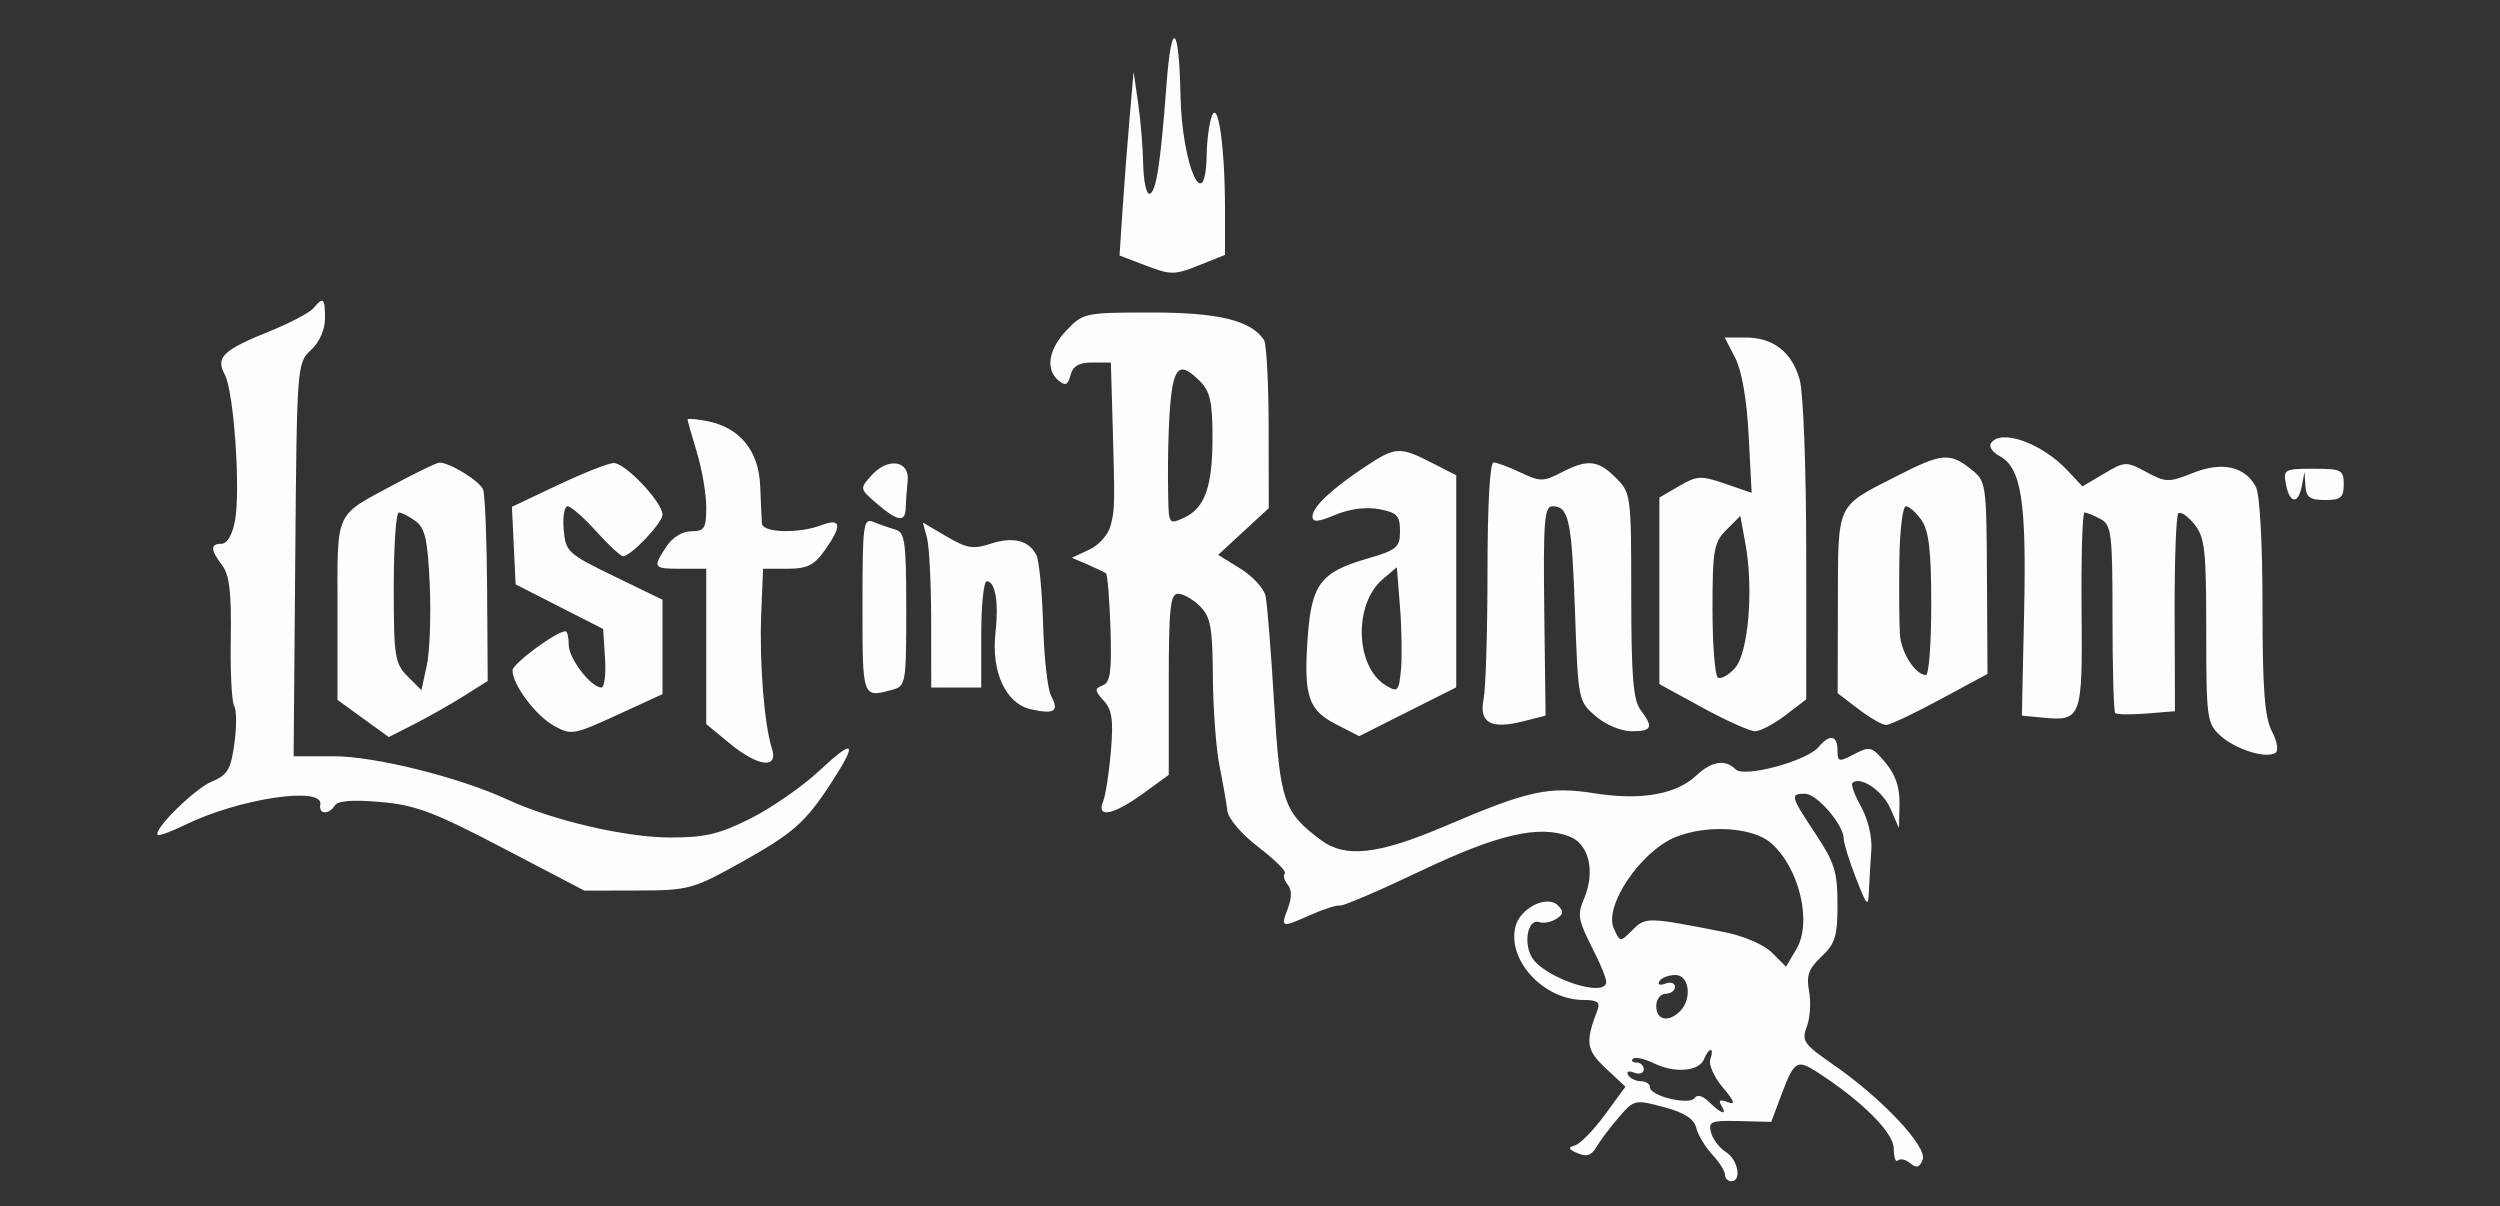 <svg xmlns="http://www.w3.org/2000/svg" width="400" height="193" viewBox="0 0 400 193" version="1.1"><rect x="0" y="0" width="400" height="193" fill="#333333" stroke="none"/><path d="M 186.644 13.500 C 185.672 26.440, 184.950 31, 183.872 31 C 183.392 31, 182.961 28.863, 182.912 26.250 C 182.864 23.637, 182.499 19.250, 182.101 16.500 L 181.377 11.500 180.725 19 C 180.366 23.125, 179.859 29.736, 179.599 33.691 L 179.126 40.883 183.379 42.507 C 187.320 44.012, 187.938 44.008, 191.816 42.457 L 196 40.783 196 33.531 C 196 23.649, 194.923 15.942, 193.906 18.543 C 193.485 19.619, 193.109 22.386, 193.070 24.691 C 192.897 35.013, 189.110 26.529, 188.882 15.307 C 188.649 3.873, 187.440 2.896, 186.644 13.500 M 50.169 49.297 C 49.577 50.010, 46.484 51.648, 43.296 52.936 C 35.622 56.037, 34.469 57.140, 35.971 59.947 C 37.422 62.657, 38.516 78.439, 37.593 83.354 C 37.179 85.564, 36.337 87, 35.455 87 C 33.622 87, 33.655 87.960, 35.576 90.500 C 36.714 92.006, 37.047 94.886, 36.923 102.149 C 36.831 107.456, 37.076 112.314, 37.466 112.945 C 37.856 113.576, 37.874 116.282, 37.506 118.959 C 36.935 123.109, 36.406 124.003, 33.914 125.036 C 31.159 126.177, 24.451 132.784, 25.243 133.576 C 25.444 133.778, 27.385 133.070, 29.555 132.003 C 38.188 127.761, 51.858 125.711, 51.250 128.750 C 50.938 130.309, 52.637 130.396, 53.581 128.868 C 54.049 128.111, 56.467 127.930, 60.890 128.321 C 66.518 128.818, 69.431 129.915, 80.500 135.702 L 93.500 142.500 102 142.481 C 110.141 142.463, 110.829 142.279, 118.304 138.131 C 126.917 133.351, 128.894 131.607, 133.128 125.054 C 137.279 118.629, 136.675 118.095, 131.126 123.285 C 128.446 125.792, 123.509 129.229, 120.155 130.922 C 115.128 133.460, 112.864 134, 107.258 134 C 100.139 134, 88.469 131.287, 81.254 127.955 C 73.459 124.354, 60.014 121, 53.378 121 L 46.979 121 47.239 89.556 C 47.498 58.396, 47.520 58.094, 49.750 56.017 C 51.105 54.755, 52 52.744, 52 50.961 C 52 47.659, 51.731 47.414, 50.169 49.297 M 170.687 52.805 C 167.750 55.871, 167.225 59.112, 169.378 60.899 C 170.460 61.797, 170.869 61.609, 171.284 60.021 C 171.665 58.567, 172.643 58, 174.775 58 L 177.738 58 177.991 66.750 C 178.398 80.824, 178.388 81.376, 177.702 84.079 C 177.335 85.527, 175.832 87.223, 174.274 87.949 L 171.500 89.242 174 90.317 C 175.375 90.909, 176.703 91.545, 176.951 91.731 C 177.199 91.917, 177.525 95.897, 177.676 100.575 C 177.897 107.435, 177.656 109.195, 176.432 109.665 C 175.101 110.175, 175.121 110.477, 176.595 112.105 C 177.936 113.587, 178.168 115.232, 177.741 120.232 C 177.446 123.679, 176.885 127.287, 176.495 128.250 C 175.398 130.958, 178.121 130.420, 182.850 126.994 L 187 123.987 187 109.494 C 187 97.277, 187.236 95, 188.500 95 C 189.325 95, 190.900 95.900, 192 97 C 193.701 98.701, 194.009 100.382, 194.060 108.250 C 194.092 113.338, 194.567 119.750, 195.115 122.500 C 195.663 125.250, 196.232 128.502, 196.381 129.726 C 196.537 131.013, 198.654 133.482, 201.394 135.575 C 204.003 137.567, 205.885 139.448, 205.577 139.756 C 205.269 140.064, 205.473 140.865, 206.030 141.536 C 206.708 142.353, 206.713 143.624, 206.046 145.378 C 204.871 148.468, 204.960 148.491, 209.782 146.346 C 211.827 145.436, 213.899 144.781, 214.386 144.891 C 214.873 145.001, 220.654 142.525, 227.232 139.389 C 239.632 133.478, 246.229 131.946, 251.126 133.840 C 254.226 135.040, 255.266 139.389, 253.483 143.702 C 252.306 146.548, 252.391 146.964, 255.331 152.831 C 256.249 154.663, 257 156.576, 257 157.081 C 257 159.817, 246.811 156.385, 245.025 153.047 C 243.702 150.575, 244.553 146.901, 246.301 147.541 C 246.961 147.782, 248.171 147.552, 248.992 147.031 C 250.162 146.288, 250.221 145.821, 249.269 144.869 C 247.532 143.132, 243.219 145.280, 242.472 148.255 C 241.120 153.644, 247 159.988, 253.357 159.996 C 255.559 159.999, 256.074 160.365, 255.603 161.593 C 253.614 166.776, 253.787 167.999, 256.928 170.932 L 260.071 173.869 256.786 178.353 C 254.979 180.819, 252.825 183.029, 252 183.263 C 250.817 183.600, 250.909 183.867, 252.436 184.524 C 253.856 185.135, 254.656 184.865, 255.436 183.514 C 256.021 182.501, 257.625 180.367, 259.001 178.773 C 261.455 175.929, 261.589 175.898, 266.190 177.128 C 269.505 178.015, 271.032 178.992, 271.401 180.461 C 271.688 181.604, 272.840 183.525, 273.961 184.728 C 275.083 185.932, 276 187.385, 276 187.958 C 276 188.531, 276.450 189, 277 189 C 278.726 189, 278.088 185.536, 276.137 184.317 C 275.112 183.677, 274.043 182.274, 273.762 181.199 C 273.301 179.437, 273.753 179.256, 278.326 179.372 L 283.401 179.500 284.967 175.316 C 287.065 169.715, 287.485 169.438, 290.719 171.519 C 297.894 176.137, 303 181.227, 303 183.760 C 303 185.175, 303.296 186.037, 303.658 185.675 C 304.020 185.313, 304.915 185.514, 305.646 186.121 C 306.652 186.956, 307.134 186.814, 307.625 185.536 C 308.411 183.487, 301.057 175.673, 293.320 170.337 C 288.585 167.071, 288.221 166.548, 289.092 164.258 C 289.616 162.881, 289.779 160.340, 289.455 158.614 C 288.982 156.090, 289.370 155.001, 291.433 153.063 C 293.633 150.996, 294 149.798, 294 144.679 C 294 139.525, 293.521 137.985, 290.500 133.434 C 286.463 127.353, 286.371 127, 288.812 127 C 290.713 127, 294.999 131.994, 295.001 134.210 C 295.001 134.919, 295.880 137.750, 296.954 140.500 C 298.738 145.069, 298.917 145.241, 299.030 142.500 C 299.098 140.850, 299.272 137.925, 299.415 136 C 299.566 133.990, 298.877 131.063, 297.798 129.124 C 296.764 127.267, 296.128 125.539, 296.384 125.283 C 297.592 124.075, 301.201 126.482, 302.447 129.326 L 303.837 132.500 303.918 128.644 C 303.975 125.982, 303.280 123.933, 301.674 122.025 C 299.500 119.441, 299.175 119.352, 296.674 120.663 C 294.193 121.963, 294 121.917, 294 120.032 C 294 117.627, 292.737 117.407, 290.992 119.510 C 289.121 121.764, 279.077 124.477, 277.700 123.100 C 276.034 121.434, 273.871 121.773, 271.411 124.084 C 268.195 127.105, 262.559 128.098, 255.205 126.939 C 247.769 125.767, 244.600 126.458, 231.255 132.157 C 220.512 136.745, 215.266 137.336, 211.334 134.400 C 205.369 129.947, 204.800 128.268, 203.850 112.333 C 203.363 104.175, 202.749 96.525, 202.484 95.333 C 202.220 94.141, 200.407 92.178, 198.455 90.972 L 194.907 88.779 198.953 85.043 L 203 81.307 202.985 68.404 C 202.976 61.307, 202.639 55, 202.235 54.390 C 200.167 51.265, 194.981 50, 184.237 50 C 173.641 50, 173.308 50.069, 170.687 52.805 M 277.626 57.245 C 278.686 59.293, 279.481 63.876, 279.785 69.673 L 280.265 78.857 276.028 77.398 C 272.150 76.062, 271.525 76.093, 268.646 77.775 L 265.500 79.612 265.500 94.534 L 265.500 109.455 272.402 113.227 C 276.198 115.302, 279.980 117, 280.807 117 C 281.634 117, 283.816 115.852, 285.656 114.449 L 289 111.898 288.994 88.199 C 288.991 74.977, 288.532 62.855, 287.956 60.779 C 286.718 56.322, 283.736 54, 279.252 54 L 275.949 54 277.626 57.245 M 187.610 61.750 C 187.053 64.547, 186.761 72.089, 186.915 79.729 C 186.997 83.815, 187.081 83.920, 189.390 82.868 C 192.788 81.320, 194 77.923, 194 69.953 C 194 64.333, 193.616 62.616, 192 61 C 189.304 58.304, 188.262 58.482, 187.610 61.750 M 110.011 67.125 C 110.017 67.331, 110.692 69.709, 111.511 72.409 C 112.330 75.109, 113 79.046, 113 81.159 C 113 84.540, 112.714 85, 110.615 85 C 109.184 85, 107.584 85.985, 106.615 87.465 C 104.386 90.867, 104.476 91, 109 91 L 113 91 113 103.427 L 113 115.854 116.728 118.927 C 121.299 122.695, 124.589 123.095, 123.503 119.750 C 122.284 115.997, 121.483 105.921, 121.794 98.250 L 122.088 91 125.976 91 C 129.126 91, 130.256 90.449, 131.932 88.096 C 134.786 84.087, 134.630 82.810, 131.435 84.025 C 127.769 85.418, 122.019 85.253, 121.906 83.750 C 121.855 83.063, 121.731 80.361, 121.630 77.746 C 121.415 72.154, 118.397 68.427, 113.250 67.399 C 111.463 67.042, 110.005 66.919, 110.011 67.125 M 318.531 70.950 C 318.208 71.472, 318.821 72.369, 319.892 72.942 C 323.407 74.823, 324.248 80.103, 323.862 97.855 L 323.500 114.500 326.728 114.812 C 333.055 115.423, 333.208 115.009, 333.052 97.656 C 332.975 89.045, 333.186 82, 333.522 82 C 333.857 82, 335.002 82.466, 336.066 83.035 C 337.844 83.987, 338 85.261, 338 98.869 C 338 107.007, 338.193 113.860, 338.429 114.096 C 338.666 114.332, 340.914 114.362, 343.427 114.162 L 347.994 113.799 347.941 98.288 C 347.913 89.758, 348.178 82.490, 348.530 82.139 C 348.883 81.788, 350.033 82.562, 351.086 83.861 C 352.778 85.947, 353 87.931, 353 100.936 C 353 114.924, 353.111 115.752, 355.250 117.694 C 357.678 119.899, 362.504 121.425, 364.042 120.474 C 364.606 120.125, 364.384 118.710, 363.496 116.993 C 362.339 114.755, 362 110.223, 362 96.984 C 362 86.832, 361.568 79.062, 360.939 77.886 C 359.186 74.610, 355.522 73.807, 350.852 75.676 C 346.998 77.218, 346.544 77.209, 343.425 75.530 C 340.198 73.792, 340.006 73.799, 336.644 75.783 L 333.184 77.824 330.842 75.317 C 326.689 70.871, 320.038 68.512, 318.531 70.950 M 218.482 74.642 C 213.016 78.269, 210 81.107, 210 82.623 C 210 83.610, 210.828 83.552, 213.662 82.368 C 215.937 81.417, 218.587 81.075, 220.662 81.464 C 223.530 82.002, 224 82.497, 224 84.974 C 224 87.598, 223.519 87.998, 218.676 89.406 C 211.312 91.547, 209.841 93.493, 209.240 101.894 C 208.564 111.342, 209.288 113.587, 213.751 115.876 L 217.471 117.785 225.236 113.881 L 233 109.978 233 93.009 L 233 76.041 229.040 74.020 C 223.959 71.428, 223.264 71.469, 218.482 74.642 M 303.500 76.161 C 293.663 81.187, 294.102 80.237, 294.062 96.570 L 294.026 110.918 297.357 113.459 C 299.190 114.857, 301.174 116, 301.768 116 C 302.361 116, 306.256 114.161, 310.423 111.913 L 317.999 107.827 317.913 92.418 C 317.828 77.141, 317.805 76.992, 315.279 75.005 C 311.943 72.381, 310.652 72.508, 303.500 76.161 M 63.204 77.439 C 53.388 82.728, 54 81.388, 54 97.616 L 54 111.987 58.104 114.961 L 62.209 117.934 66.354 115.820 C 68.635 114.658, 72.195 112.637, 74.266 111.331 L 78.032 108.955 77.940 94.360 C 77.889 86.333, 77.602 79.127, 77.302 78.346 C 76.775 76.971, 71.924 73.977, 70.300 74.023 C 69.860 74.035, 66.667 75.572, 63.204 77.439 M 89.203 77.633 L 81.907 81.091 82.203 87.296 L 82.500 93.500 89.500 97.067 L 96.500 100.634 96.805 105.317 C 96.972 107.893, 96.713 110, 96.229 110 C 94.557 110, 91 105.364, 91 103.186 C 91 101.983, 90.766 101, 90.480 101 C 89.029 101, 82.001 106.193, 82.004 107.263 C 82.011 109.549, 85.697 114.486, 88.612 116.111 C 91.391 117.662, 91.774 117.597, 98.750 114.392 L 106 111.061 106 103.509 L 106 95.956 98.250 92.195 C 90.822 88.589, 90.487 88.278, 90.190 84.716 C 90.019 82.672, 90.304 81, 90.823 81 C 91.342 81, 93.393 82.800, 95.381 85 C 97.369 87.200, 99.309 89, 99.693 89 C 100.939 89, 106 83.663, 106 82.348 C 106 80.333, 99.970 73.991, 98.146 74.087 C 97.241 74.135, 93.217 75.731, 89.203 77.633 M 139.454 76.051 C 137.529 78.178, 137.534 78.202, 140.315 80.595 C 143.635 83.450, 144.863 83.625, 144.912 81.250 C 144.932 80.287, 145.073 78.375, 145.224 77 C 145.590 73.681, 142.116 73.109, 139.454 76.051 M 238 91.375 C 238 100.931, 237.720 110.149, 237.378 111.860 C 236.617 115.666, 238.532 116.729, 243.756 115.399 L 247.290 114.500 247.084 97.750 C 246.909 83.428, 247.096 81, 248.380 81 C 251.017 81, 251.489 83.196, 252 97.838 C 252.495 112.044, 252.526 112.199, 255.306 114.588 C 256.897 115.956, 259.386 117, 261.056 117 C 264.349 117, 264.603 116.382, 262.468 113.559 C 261.316 112.036, 261 108.095, 261 95.263 C 261 79.233, 260.951 78.860, 258.545 76.455 C 255.670 73.579, 254.023 73.420, 249.790 75.609 C 246.931 77.087, 246.405 77.087, 243.306 75.609 C 241.450 74.724, 239.497 74, 238.966 74 C 238.382 74, 238 80.865, 238 91.375 M 365.755 77.500 C 366.350 80.610, 367.717 80.745, 368.294 77.750 L 368.728 75.500 368.864 77.750 C 368.973 79.553, 369.596 80, 372 80 C 374.533 80, 375 79.611, 375 77.500 C 375 75.176, 374.657 75, 370.139 75 C 365.492 75, 365.298 75.111, 365.755 77.500 M 303.894 89.750 C 303.836 94.563, 303.877 99.850, 303.985 101.500 C 304.177 104.430, 306.467 108, 308.155 108 C 308.620 108, 309 102.925, 309 96.723 C 309 88.134, 308.629 84.915, 307.443 83.223 C 306.587 82, 305.462 81, 304.943 81 C 304.424 81, 303.952 84.938, 303.894 89.750 M 63 94 C 63 105.052, 63.175 106.175, 65.213 108.213 L 67.426 110.426 68.287 106.463 C 68.761 104.283, 68.973 98.505, 68.760 93.623 C 68.443 86.378, 68.027 84.493, 66.495 83.373 C 65.462 82.618, 64.254 82, 63.809 82 C 63.364 82, 63 87.400, 63 94 M 138 96.893 C 138 111.781, 137.956 111.655, 142.750 110.370 C 144.928 109.786, 145 109.376, 145 97.500 C 145 86.676, 144.794 85.174, 143.250 84.730 C 142.287 84.453, 140.713 83.903, 139.750 83.506 C 138.132 82.840, 138 83.850, 138 96.893 M 276.226 84.774 C 274.209 86.791, 274 87.979, 274 97.441 C 274 103.184, 274.390 108.123, 274.866 108.417 C 275.343 108.712, 276.568 108.030, 277.588 106.903 C 279.735 104.530, 280.602 94.296, 279.272 87.024 L 278.453 82.547 276.226 84.774 M 148.318 86.052 C 148.678 87.398, 148.979 93.338, 148.986 99.250 L 149 110 153 110 L 157 110 157 101.500 C 157 96.825, 157.398 93, 157.883 93 C 159.244 93, 159.823 96.394, 159.281 101.202 C 158.569 107.516, 160.928 112.606, 164.979 113.495 C 168.750 114.324, 169.503 113.809, 168.169 111.315 C 167.622 110.294, 167.051 105.193, 166.900 99.979 C 166.749 94.766, 166.272 89.765, 165.841 88.868 C 164.682 86.458, 162.107 85.810, 158.468 87.010 C 155.732 87.914, 154.666 87.736, 151.452 85.839 L 147.663 83.604 148.318 86.052 M 221.278 92.629 C 216.525 96.632, 216.823 106.759, 221.781 109.696 C 223.642 110.798, 223.828 110.602, 224.150 107.196 C 224.343 105.163, 224.275 100.633, 224 97.129 L 223.500 90.759 221.278 92.629 M 268.153 133.905 C 262.552 136.140, 256.569 144.961, 258.211 148.564 C 259.218 150.773, 259.226 150.774, 261.204 148.796 C 263.299 146.701, 263.574 146.708, 275.897 149.138 C 279.030 149.756, 282.231 151.140, 283.528 152.437 L 285.763 154.672 287.429 151.850 C 289.977 147.537, 287.885 138.829, 283.352 134.882 C 280.450 132.355, 273.203 131.889, 268.153 133.905 M 265.507 156.989 C 265.157 157.555, 265.558 157.723, 266.448 157.382 C 267.302 157.054, 268 157.284, 268 157.893 C 268 158.502, 267.325 159, 266.500 159 C 265.667 159, 265 159.889, 265 161 C 265 163.228, 266.960 163.640, 268.800 161.800 C 270.781 159.819, 270.293 156, 268.059 156 C 266.991 156, 265.843 156.445, 265.507 156.989 M 272.668 169.422 C 271.904 171.414, 268.023 171.770, 264.688 170.154 C 263.141 169.404, 261.603 169.063, 261.271 169.396 C 260.939 169.728, 261.192 170, 261.833 170 C 262.475 170, 263 170.498, 263 171.107 C 263 171.716, 262.302 171.946, 261.448 171.618 C 260.558 171.277, 260.157 171.445, 260.507 172.011 C 260.843 172.555, 261.766 173, 262.559 173 C 263.352 173, 264 173.437, 264 173.971 C 264 175.386, 270.350 176.895, 271.159 175.672 C 271.561 175.065, 272.467 175.324, 273.481 176.338 C 275.406 178.263, 276.446 178.530, 275.395 176.830 C 274.901 176.031, 275.229 175.874, 276.428 176.334 C 277.746 176.840, 277.548 176.252, 275.634 173.977 C 274.231 172.310, 273.338 170.283, 273.649 169.473 C 273.960 168.663, 273.989 168, 273.714 168 C 273.439 168, 272.968 168.640, 272.668 169.422" stroke="none" fill="#fffcfc" fill-rule="evenodd"/><path d="" stroke="none" fill="#fcfcfc" fill-rule="evenodd"/></svg>